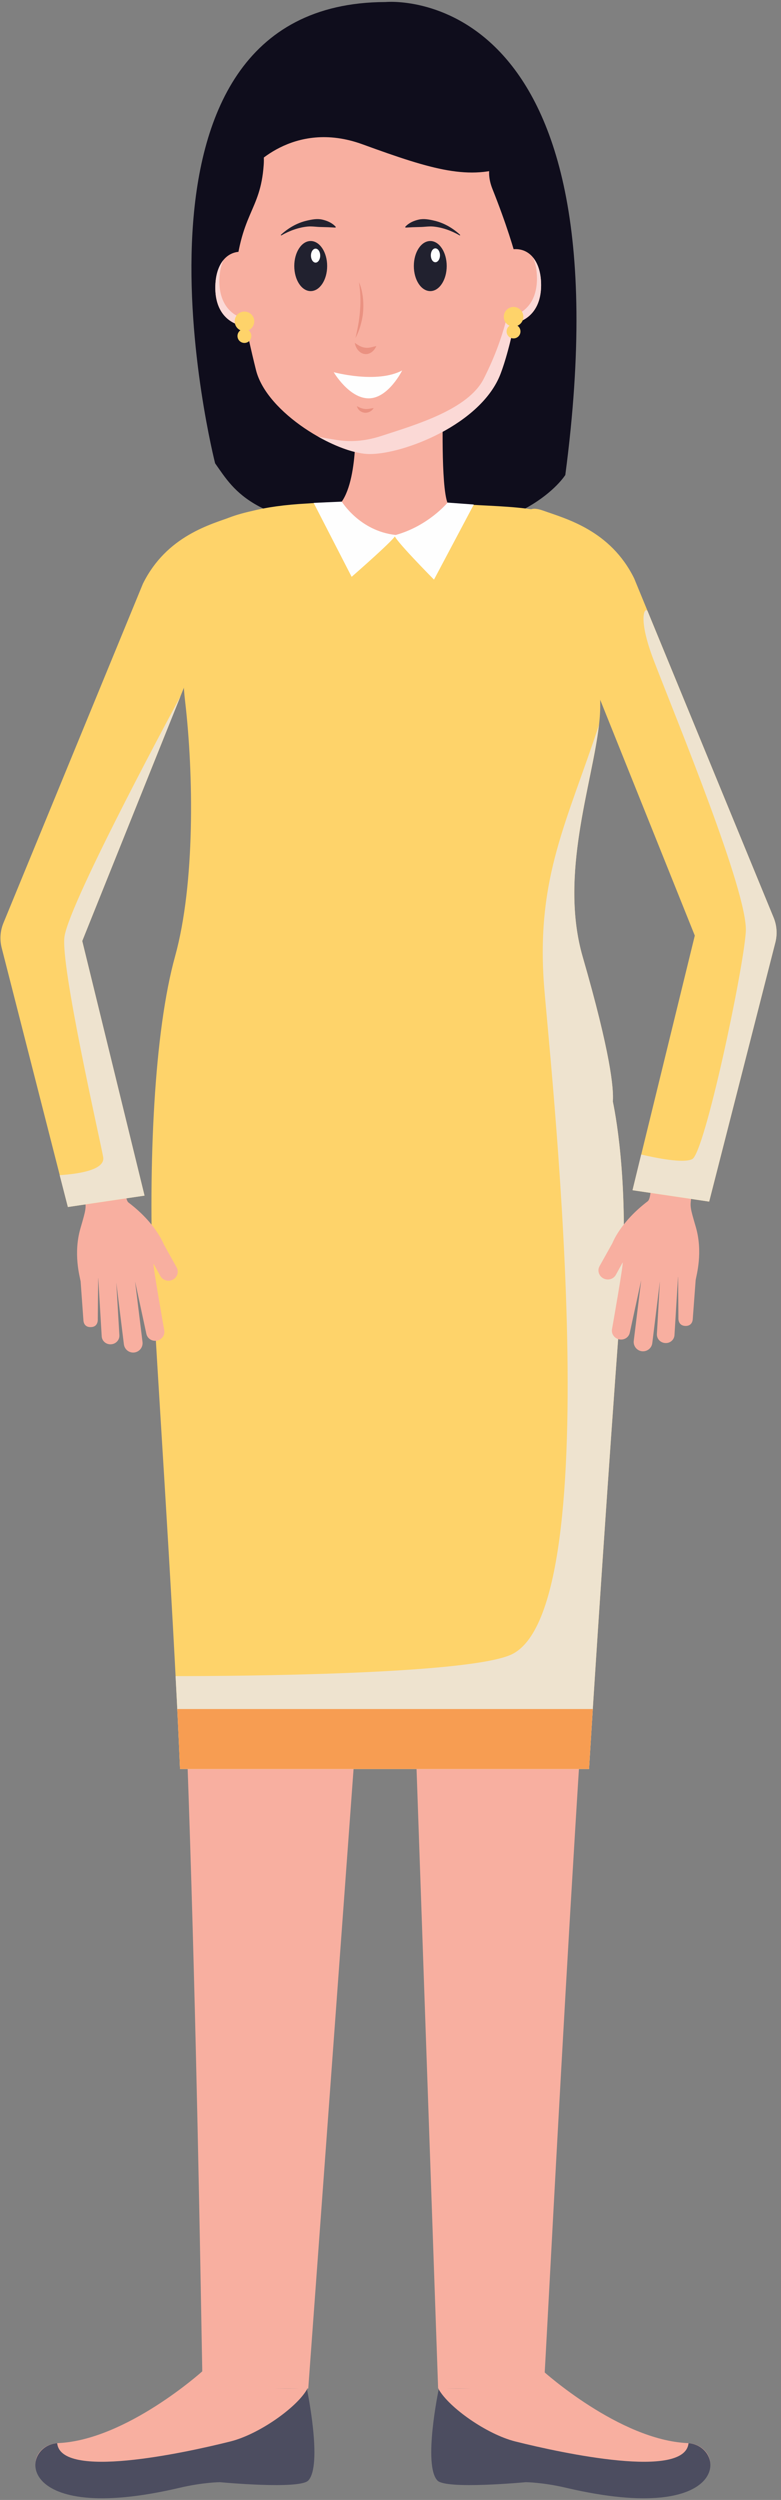 <svg width="81" height="259" viewBox="0 0 81 259" fill="none" xmlns="http://www.w3.org/2000/svg">
<rect x="0" y="0" width="81" height="259" fill="#808080" stroke="none"/>
<g clip-path="url(#clip0_5_1150)">
<path d="M39.99 0.21C39.99 0.21 65.44 -2.3 58.63 49.21C58.63 49.21 54.4 56.02 40.42 55.25C26.17 54.46 24.38 50.93 22.31 48C22.31 48 10.14 0.29 39.99 0.21Z" fill="#0F0D1C"/>
<path d="M21.01 245.65C21.01 245.65 13.1 252.79 6.04 253.11C1.96 253.29 1.49 261.33 18.68 257.31C21.12 256.74 22.89 256.73 22.89 256.73L31.92 256.78L31.84 247.39C31.84 247.39 25.11 248.02 21.01 245.65Z" fill="#F8AFA0"/>
<path d="M23.9 252.94C18.9 254.19 6.3 256.88 5.93 253.12C1.96 253.45 1.57 261.73 18.59 257.75C21.04 257.17 22.81 257.16 22.81 257.16C22.81 257.16 31.06 257.94 31.97 256.99C33.48 255.4 31.84 247.54 31.84 247.54C30.76 249.44 26.85 252.2 23.9 252.94Z" fill="#4C4D60"/>
<path d="M56.33 245.65C56.33 245.65 64.24 252.79 71.3 253.11C75.37 253.29 75.85 261.33 58.66 257.31C56.21 256.74 54.44 256.73 54.44 256.73L45.41 256.78L45.5 247.39C45.5 247.39 52.23 248.02 56.33 245.65Z" fill="#F8AFA0"/>
<path d="M53.44 252.94C58.44 254.19 71.04 256.88 71.41 253.12C75.38 253.45 75.77 261.73 58.75 257.75C56.3 257.17 54.53 257.16 54.53 257.16C54.53 257.16 46.28 257.94 45.37 256.99C43.85 255.4 45.5 247.54 45.5 247.54C46.58 249.44 50.49 252.2 53.44 252.94Z" fill="#4C4D60"/>
<path d="M21.01 247.46H31.97L39.94 138.6L42.02 149.37L45.44 247.46H56.4C57.13 234.94 60.59 165 63.72 134.96C64.8 124.6 63.35 114.67 63.35 114.67L40.08 116.41L16.17 115.22C16.17 115.22 15.4 126.38 16.44 134.27C19.71 159.19 20.75 234.36 21.01 247.46Z" fill="#F8AFA0"/>
<path d="M63.56 114.12C63.66 112.8 63.33 109.14 60.43 99.12C57.73 89.77 62.19 79.34 62.25 73.28C62.33 63.62 59.99 57.12 58.81 54.46C57.76 52.12 50.22 52.6 46.33 52.08C46.33 52.08 36.43 51.82 31.93 52.16C29.44 52.29 27.56 52.58 26.13 52.94C24.06 53.4 22.48 54.03 21.68 54.86C21.527 55.027 21.39 55.487 21.27 56.24C19.76 59.36 18.46 66.44 19.2 72.67C20.08 80.19 20.24 91.55 18.16 99.07C15.99 106.9 15.36 120.39 15.88 133.45C16.13 139.88 17.86 164.22 18.67 183.27H61.09C62.21 165.1 63.85 141.85 64.4 134.88C65.29 123.69 63.97 116.08 63.56 114.12Z" fill="#FED36A"/>
<g style="mix-blend-mode:multiply">
<path d="M63.56 114.12C63.66 112.8 63.33 109.14 60.43 99.12C57.99 90.65 61.41 81.3 62.12 75.11C58.81 85.14 55.69 90.79 56.39 101.62C56.78 107.8 63.55 166.93 52.93 171.46C48.17 173.49 24.59 173.65 18.21 173.65C18.39 176.93 18.54 180.17 18.67 183.27H61.09C62.21 165.1 63.85 141.85 64.4 134.88C65.29 123.69 63.97 116.08 63.56 114.12Z" fill="#EEE3CF"/>
</g>
<path d="M17.93 132.57C17.47 132.82 16.89 132.65 16.64 132.21L15.92 130.92C15.84 131.08 17.03 137.8 17.03 137.8C17.14 138.29 16.81 138.78 16.3 138.89C15.79 139 15.29 138.69 15.18 138.19L14.01 132.76L14.78 139.03C14.85 139.56 14.47 140.05 13.94 140.12C13.41 140.19 12.92 139.82 12.85 139.28L12.06 132.87L12.38 138.31C12.42 138.8 12.04 139.23 11.54 139.27C11.04 139.32 10.59 138.96 10.55 138.47L10.19 132.42H10.18L10.14 136.65C10.16 137.11 9.95 137.47 9.45 137.49C8.94 137.52 8.67 137.22 8.65 136.76L8.36 132.74C8.27 132.25 7.59 129.88 8.34 127.27C8.94 125.21 8.95 125.16 8.79 124.1L13.01 123.41C13.01 123.41 13.05 124.37 13.32 124.58C16.17 126.74 16.94 128.83 16.99 128.92L18.32 131.31C18.57 131.76 18.4 132.33 17.93 132.57Z" fill="#F8AFA0"/>
<path d="M14.99 123.87L8.53 97.49L24.25 58.36C25.1 56.23 27.44 52.31 24.21 53.48C21.89 54.31 17.28 55.5 14.82 60.48L0.35 95.64C0.02 96.45 -0.04 97.33 0.17 98.18L7.04 125.05L14.99 123.87Z" fill="#FED36A"/>
<path d="M62.571 132.44C63.041 132.69 63.62 132.53 63.87 132.08L64.58 130.79C64.67 130.95 63.48 137.67 63.48 137.67C63.37 138.16 63.7 138.65 64.21 138.76C64.72 138.87 65.221 138.56 65.32 138.06L66.501 132.63L65.731 138.9C65.66 139.43 66.03 139.92 66.56 139.99C67.09 140.06 67.58 139.69 67.65 139.16L68.441 132.74L68.13 138.18C68.091 138.67 68.46 139.1 68.971 139.14C69.471 139.19 69.91 138.83 69.951 138.34L70.32 132.29H70.33L70.36 136.52C70.34 136.98 70.55 137.34 71.06 137.37C71.56 137.39 71.831 137.09 71.85 136.63L72.15 132.61C72.23 132.12 72.921 129.75 72.171 127.14C71.57 125.08 71.55 125.03 71.71 123.97L67.49 123.28C67.49 123.28 67.45 124.24 67.18 124.45C64.34 126.61 63.56 128.7 63.511 128.8L62.18 131.18C61.93 131.63 62.111 132.2 62.571 132.44Z" fill="#F8AFA0"/>
<path d="M65.6 123.31L72.06 96.93L56.34 57.79C55.49 55.67 53.15 51.75 56.39 52.92C58.7 53.75 63.31 54.94 65.77 59.92L80.24 95.08C80.57 95.89 80.63 96.77 80.42 97.62L73.55 124.49L65.6 123.31Z" fill="#FED36A"/>
<g style="mix-blend-mode:multiply">
<path d="M65.6 123.31L66.5 119.61C68.11 119.99 70.89 120.54 71.79 120.09C73.08 119.45 77.09 100.55 77.35 96.54C77.61 92.53 70.17 74.58 67.82 68.46C66.09 63.97 66.89 62.8 67.17 63.33L80.24 95.08C80.57 95.89 80.63 96.77 80.42 97.62L73.55 124.49L65.6 123.31Z" fill="#EEE3CF"/>
</g>
<path d="M46.42 52.12C46.77 53.01 45.13 55.39 40.82 55.45C36.52 55.52 34.82 52.83 35.39 52.05C37.33 49.4 36.82 42.34 36.82 42.34H45.94C45.94 42.34 45.71 50.31 46.42 52.12Z" fill="#F8AFA0"/>
<path d="M51.91 38.73C49.92 43.94 41.87 47.07 38.3 47.04C34.92 47.01 27.67 42.82 26.55 38.34C24.67 30.81 20.62 11.37 27.08 6.23C34.03 0.71 46.27 1.11 51.31 5.94C57.48 11.84 54.27 32.56 51.91 38.73Z" fill="#F8AFA0"/>
<g style="mix-blend-mode:multiply">
<path d="M53.86 28.21C52.65 31.88 52.58 34.46 50.17 39.24C48.56 42.42 43.13 44 39.69 45.12C38.13 45.64 36.62 45.84 34.98 45.59C34.31 45.48 33.64 45.39 32.99 45.23C34.95 46.34 36.94 47.03 38.3 47.04C41.87 47.07 49.92 43.94 51.91 38.73C52.89 36.17 54.01 31.11 54.55 25.64C54.364 26.507 54.133 27.363 53.86 28.21Z" fill="#FBD9D6"/>
</g>
<path d="M36.8 35.52C37.2 35.81 37.53 35.99 37.88 36.02C38.22 36.08 38.57 35.96 39.03 35.85C38.81 36.38 38.34 36.74 37.83 36.68C37.32 36.62 36.89 36.13 36.8 35.52Z" fill="#EA9181"/>
<path d="M37.23 29.24C37.44 29.69 37.55 30.18 37.62 30.67C37.687 31.17 37.703 31.67 37.67 32.17C37.637 32.67 37.55 33.16 37.41 33.64C37.283 34.12 37.103 34.58 36.87 35.02C37.09 34.06 37.28 33.11 37.34 32.14C37.42 31.18 37.383 30.213 37.23 29.24Z" fill="#EA9181"/>
<path d="M37.02 42.08C37.331 42.25 37.59 42.35 37.861 42.37C38.12 42.4 38.401 42.33 38.761 42.27C38.581 42.58 38.221 42.79 37.821 42.76C37.431 42.72 37.09 42.44 37.02 42.08Z" fill="#EA9181"/>
<path d="M33.931 27.56C33.931 29 33.161 30.16 32.221 30.16C31.281 30.16 30.52 29 30.52 27.56C30.52 26.13 31.281 24.97 32.221 24.97C33.161 24.97 33.931 26.13 33.931 27.56Z" fill="#21212F"/>
<path d="M33.21 26.48C33.21 26.88 32.99 27.21 32.73 27.21C32.47 27.21 32.25 26.88 32.25 26.48C32.25 26.08 32.47 25.76 32.73 25.76C32.99 25.76 33.21 26.08 33.21 26.48Z" fill="#FEFEFE"/>
<path d="M34.79 23.58C34.27 23.547 33.78 23.527 33.32 23.52C32.86 23.52 32.39 23.43 31.92 23.47C30.97 23.56 30.03 23.9 29.16 24.4L29.12 24.34C29.86 23.65 30.78 23.1 31.82 22.86C32.33 22.74 32.88 22.63 33.42 22.75C33.94 22.87 34.46 23.09 34.83 23.51L34.79 23.58Z" fill="#21212F"/>
<path d="M42.92 27.56C42.92 29 43.68 30.16 44.63 30.16C45.56 30.16 46.33 29 46.33 27.56C46.33 26.13 45.56 24.97 44.63 24.97C43.68 24.97 42.92 26.13 42.92 27.56Z" fill="#21212F"/>
<path d="M44.681 26.45C44.681 26.85 44.891 27.17 45.151 27.17C45.411 27.17 45.631 26.85 45.631 26.45C45.631 26.05 45.411 25.73 45.151 25.73C44.891 25.73 44.681 26.05 44.681 26.45Z" fill="#FEFEFE"/>
<path d="M42.02 23.51C42.391 23.09 42.91 22.87 43.431 22.75C43.971 22.63 44.521 22.74 45.031 22.86C46.071 23.1 46.991 23.65 47.731 24.34L47.691 24.4C46.821 23.9 45.88 23.56 44.931 23.47C44.45 23.43 43.991 23.52 43.531 23.52C43.071 23.527 42.581 23.547 42.061 23.58L42.02 23.51Z" fill="#21212F"/>
<path d="M34.61 38.56C34.61 38.56 39.07 39.78 41.71 38.38C41.71 38.38 40.28 41.27 38.24 41.27C36.2 41.27 34.61 38.56 34.61 38.56Z" fill="#FEFEFE"/>
<path d="M54.63 13.56C54.63 13.56 49.35 15.24 51.07 19.57C53.96 26.82 54.27 30.14 54.27 30.14C54.27 30.14 55.54 29.8 55.67 25.2C55.67 25.2 55.99 15.11 54.63 13.56Z" fill="#0F0D1C"/>
<path d="M23.16 10.74C23.16 10.74 27.68 12.42 27.35 17.07C27.01 22.03 24.85 21.95 24.33 29.32C24.33 29.32 22.5 27.68 22 23.11C21.62 19.55 21.73 13.65 23.16 10.74Z" fill="#0F0D1C"/>
<path d="M26.09 29.81C25.55 32.61 26.81 34.15 25.04 33.74C23.6 33.41 22.33 32.22 22.33 29.81C22.33 27.4 23.48 26.08 24.97 26.08C26.45 26.08 26.69 26.66 26.09 29.81Z" fill="#F8AFA0"/>
<g style="mix-blend-mode:multiply">
<path d="M25.46 33.05C24.02 32.72 22.75 31.53 22.75 29.12C22.763 28.253 22.9 27.533 23.16 26.96C22.65 27.59 22.33 28.55 22.33 29.81C22.33 32.22 23.6 33.41 25.04 33.74C25.86 33.93 26.03 33.7 26.03 33.11C25.89 33.13 25.7 33.11 25.46 33.05Z" fill="#FBD9D6"/>
</g>
<path d="M52.36 29.54C52.9 32.33 51.64 33.88 53.41 33.47C54.85 33.14 56.12 31.95 56.12 29.54C56.12 27.12 54.97 25.81 53.48 25.81C52 25.81 51.76 26.39 52.36 29.54Z" fill="#F8AFA0"/>
<g style="mix-blend-mode:multiply">
<path d="M52.98 32.78C54.43 32.45 55.69 31.26 55.69 28.85C55.683 27.983 55.547 27.263 55.28 26.69C55.8 27.32 56.12 28.27 56.12 29.54C56.12 31.95 54.85 33.14 53.41 33.47C52.59 33.66 52.42 33.42 52.42 32.84C52.56 32.853 52.746 32.833 52.98 32.78Z" fill="#FBD9D6"/>
</g>
<path d="M54.28 32.82C54.28 33.38 53.82 33.83 53.26 33.83C52.7 33.83 52.25 33.38 52.25 32.82C52.25 32.26 52.7 31.8 53.26 31.8C53.82 31.8 54.28 32.26 54.28 32.82Z" fill="#FED36A"/>
<path d="M53.98 34.34C53.98 34.74 53.66 35.06 53.26 35.06C52.86 35.06 52.54 34.74 52.54 34.34C52.54 33.94 52.86 33.62 53.26 33.62C53.66 33.62 53.98 33.94 53.98 34.34Z" fill="#FED36A"/>
<path d="M26.37 33.29C26.37 33.85 25.91 34.31 25.35 34.31C24.79 34.31 24.34 33.85 24.34 33.29C24.34 32.73 24.79 32.28 25.35 32.28C25.91 32.28 26.37 32.73 26.37 33.29Z" fill="#FED36A"/>
<path d="M26.07 34.81C26.07 35.21 25.75 35.53 25.35 35.53C24.95 35.53 24.63 35.21 24.63 34.81C24.63 34.41 24.95 34.09 25.35 34.09C25.75 34.09 26.07 34.41 26.07 34.81Z" fill="#FED36A"/>
<path d="M18.39 177.06C18.49 179.18 18.583 181.25 18.67 183.27H61.09C61.216 181.25 61.346 179.18 61.48 177.06H18.39Z" fill="#F79D52"/>
<path d="M25.93 17.63C25.93 17.63 30.291 12.28 37.62 14.96C44.95 17.63 48.681 18.71 52.891 17.16C52.891 17.16 54.92 16.9 54.77 13.52C54.501 7.67 50.52 1.59 39.221 1.67C39.221 1.67 24.12 2.19 22.48 13.4L25.93 17.63Z" fill="#0F0D1C"/>
<g style="mix-blend-mode:multiply">
<path d="M6.69 97.02C6.24 99.94 10.31 117.79 10.7 119.86C10.95 121.2 8.19 121.62 6.19 121.75L7.04 125.05L14.991 123.87L8.53 97.49L18.721 72.13C18.721 72.13 7.28 93.24 6.69 97.02Z" fill="#EEE3CF"/>
</g>
<path d="M46.42 52.07C46.42 52.07 44.41 54.52 40.95 55.45C40.56 55.56 45.01 60.05 45.01 60.05L49.14 52.27L46.42 52.07Z" fill="#FEFEFE"/>
<path d="M35.45 51.97C35.45 51.97 37.29 55 41 55.42C41.4 55.47 36.47 59.76 36.47 59.76L32.53 52.1L35.45 51.97Z" fill="#FEFEFE"/>
</g>
<defs>
<clipPath id="clip0_5_1150">
<rect width="81" height="259" fill="white"/>
</clipPath>
</defs>
</svg>

